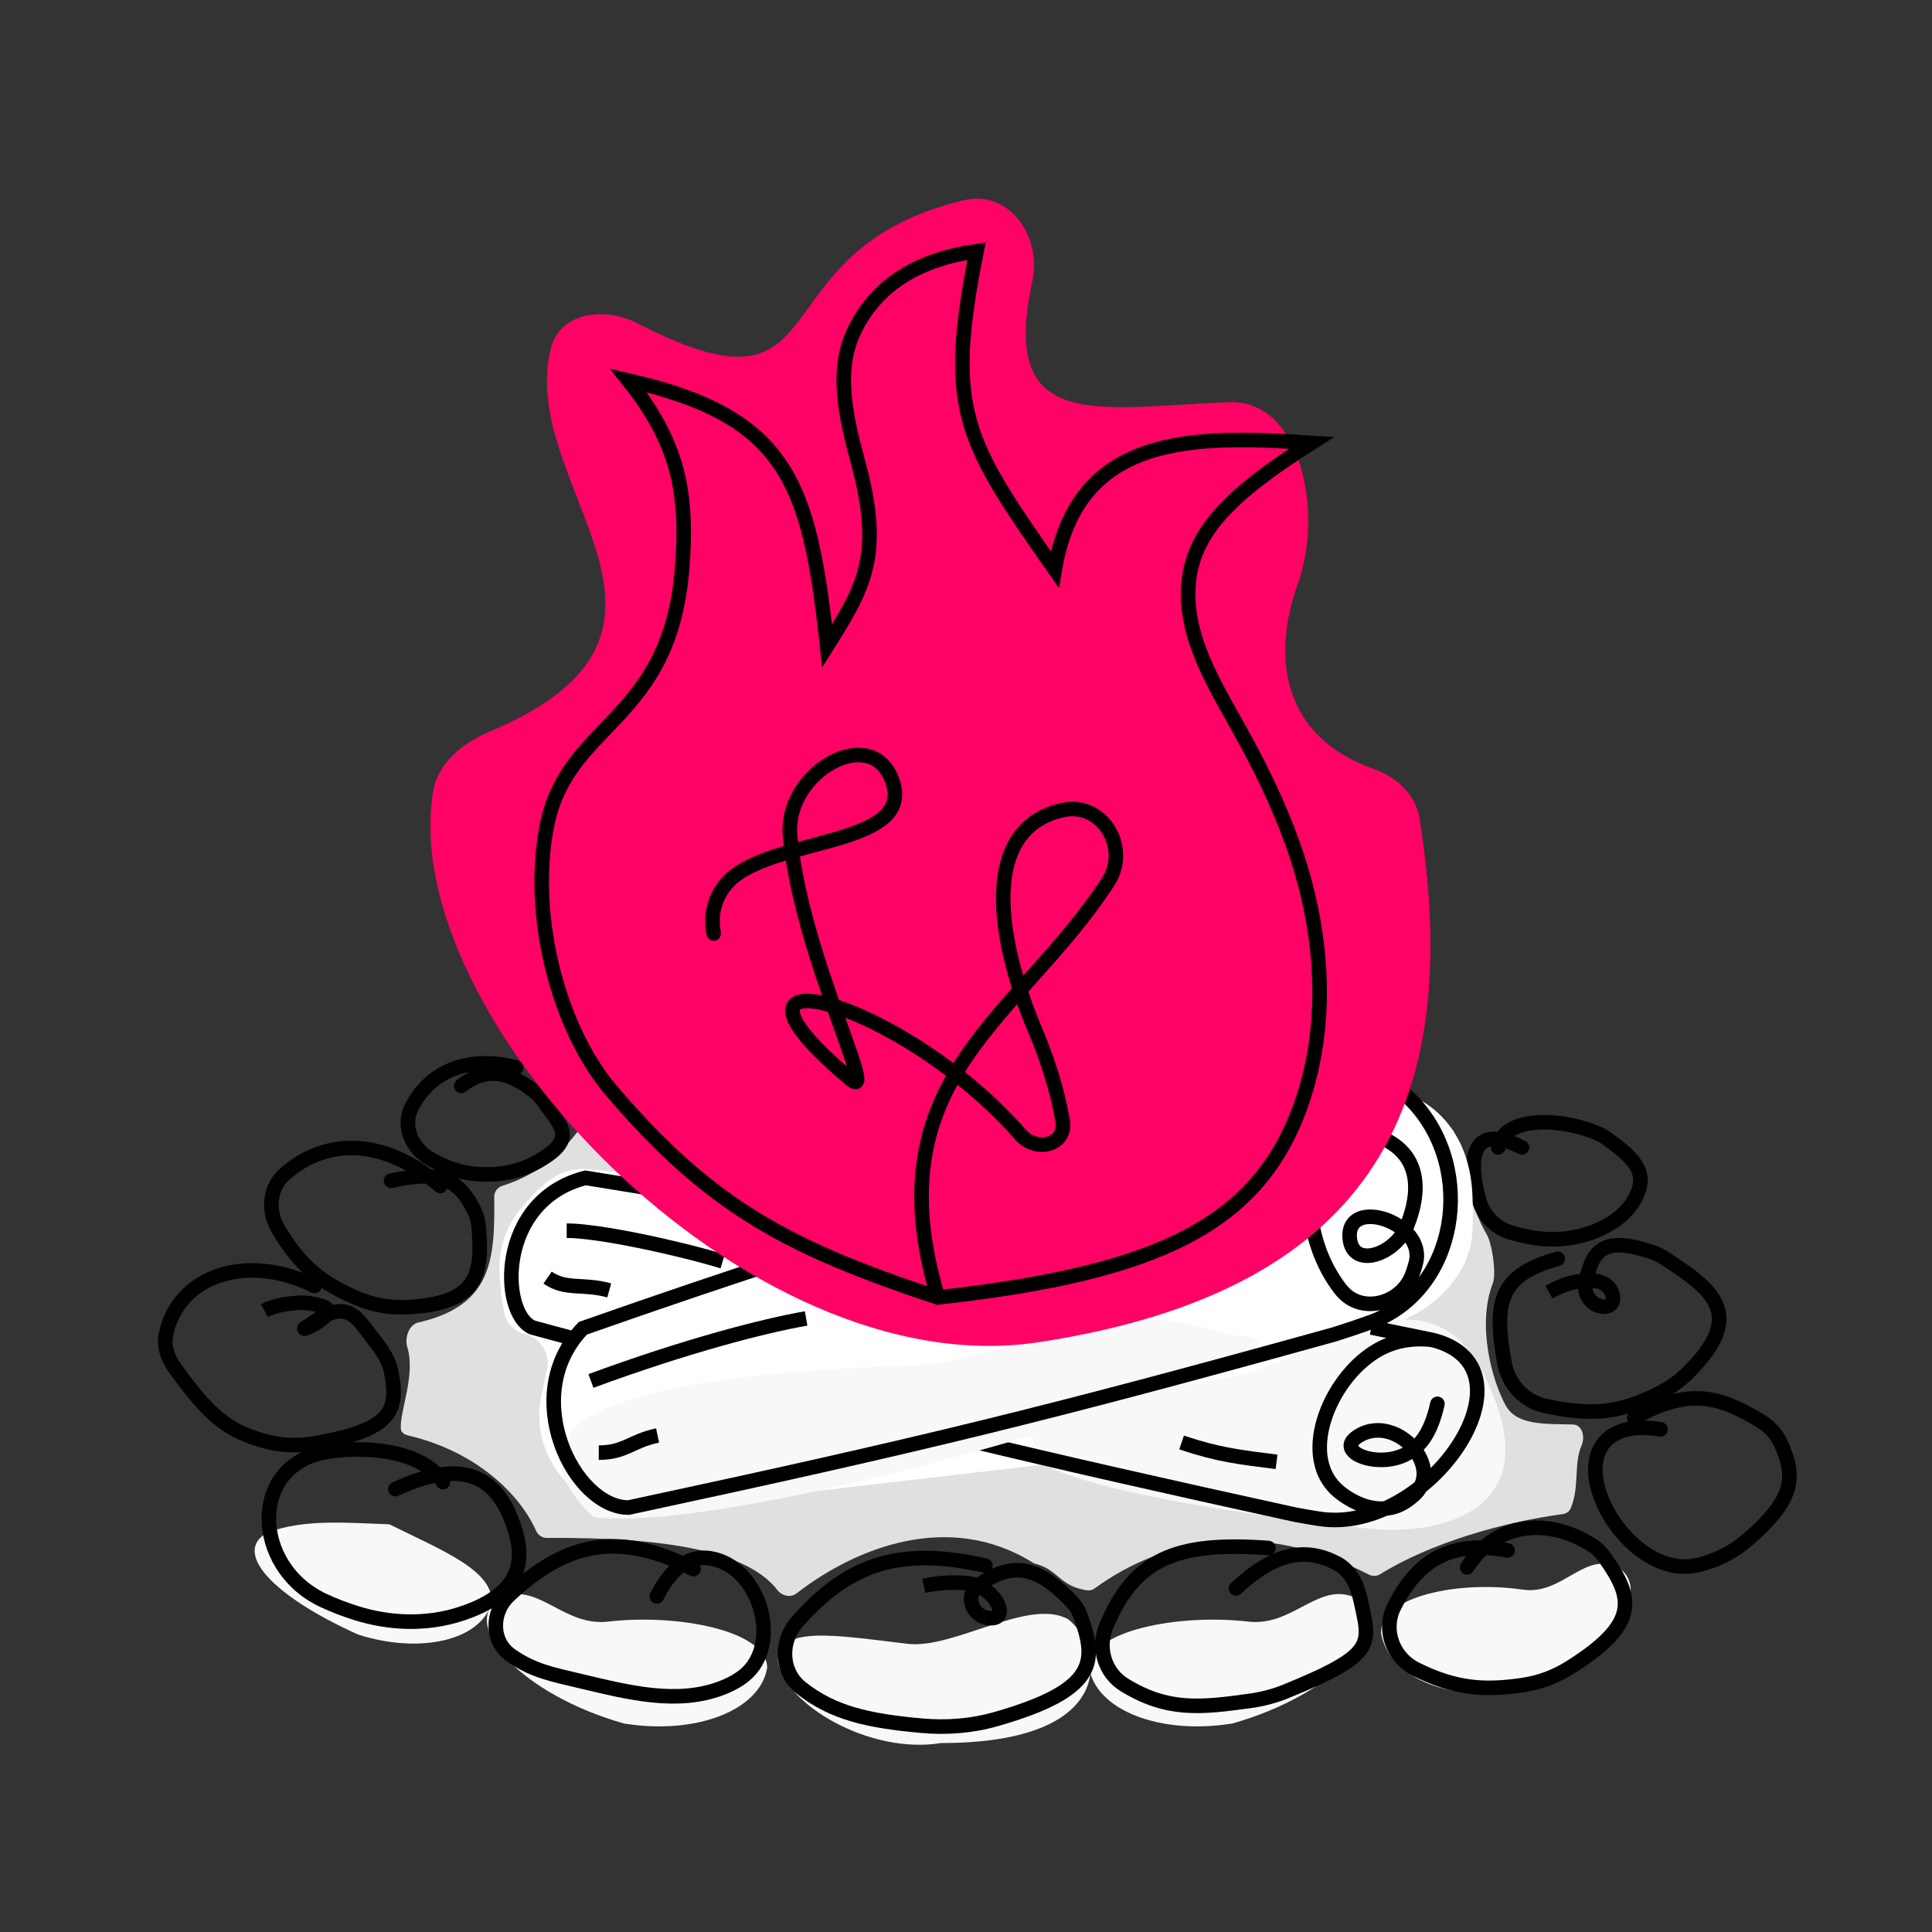 <svg xmlns="http://www.w3.org/2000/svg" width="531" height="531" viewBox="0 0 531 531" fill="none"><rect x="0" y="0" width="531" height="531" fill="#333333" stroke="none"/><path d="M432.295 391.513C434.895 391.582 435.71 394.894 434.681 397.283C432.474 402.408 434.184 408.626 431.709 414.545C431.335 415.44 430.471 416.007 429.51 416.137C413.164 418.334 393.17 424.061 379.347 432.652C378.41 433.234 377.228 433.283 376.247 432.778C346.837 417.632 320.176 422.473 300.894 436.545C300.291 436.985 299.544 437.207 298.805 437.1C291.187 435.989 290.917 431.476 284.786 429.866C284.449 429.778 284.118 429.642 283.822 429.458C261.036 415.276 235.5 425.095 218.901 437.957C217.294 439.202 214.884 438.627 213.65 437.011C205.663 426.553 183.657 422.419 150.29 422.696C149.001 422.706 147.849 421.895 147.327 420.717C142.884 410.695 130.918 398.887 112.019 394.488C111.052 394.263 110.208 393.594 110.155 392.602C109.89 387.652 114.3 377.846 111.926 370.194C111.155 367.711 112.424 364.05 114.96 363.476C135.346 358.862 136.032 346.111 135.841 328.92C135.826 327.551 136.741 326.349 138.046 325.932C149.112 322.396 155.847 315.922 162.447 305.796C162.864 305.157 163.493 304.69 164.237 304.519C191.058 298.366 233.559 312.093 281.868 306.547C282.18 306.511 282.496 306.523 282.804 306.583C321.887 314.148 368.114 298.275 398.098 309.738C399.077 310.112 399.749 310.997 399.92 312.031C401.469 321.399 404.711 332.612 408.612 339.255C410.096 341.783 411.337 350.018 410.276 352.75C405.908 364.01 409.985 379.422 413.902 386.398C416.982 391.883 425.078 391.321 432.295 391.513Z" fill="#E0E0E0"></path><path d="M135.009 440.847C131.812 450.9 115.433 454.665 98.426 449.257C74.628 438.52 63.961 426.589 73.422 421.26C83.566 417.369 95.685 418.589 106.988 418.938C121.116 425.941 136.296 431.852 135.009 440.847Z" fill="#F8F8F8"></path><path d="M210.85 458.378C208.955 470.057 191.333 476.915 171.49 473.695C143.197 465.674 126.962 447.116 136.618 439.654C147.274 433.676 154.415 447.157 167.065 445.695C186.396 443.461 210.792 448.185 210.85 458.378Z" fill="#F8F8F8"></path><path d="M299.349 458.378C301.244 470.057 318.867 476.915 338.71 473.695C367.002 465.674 383.237 447.116 373.581 439.654C362.925 433.676 355.784 447.157 343.135 445.695C323.803 443.461 299.407 448.185 299.349 458.378Z" fill="#F8F8F8"></path><path d="M213.794 456.634C215.689 468.313 238.821 482.288 258.664 479.069C308.034 479.069 303.192 452.489 293.536 445.027C282.88 439.05 262.207 453.263 249.557 451.801C230.226 449.566 213.852 446.441 213.794 456.634Z" fill="#F8F8F8"></path><path d="M379.576 448.795C381.471 460.475 397.34 467.617 415.02 464.749C440.169 457.238 454.359 439.011 445.6 431.404C435.973 425.259 429.823 438.579 418.492 436.903C401.176 434.342 379.453 438.632 379.576 448.795Z" fill="#F8F8F8"></path><path d="M121 325.962C105.768 312.761 89.853 312.533 78.277 322.677C73.991 326.433 73.541 332.808 76.423 337.725C82.647 348.344 88.895 352.84 97.93 356.734C102.116 358.539 106.667 359.456 111.222 359.283C131.717 358.507 132.573 350.012 131.589 337.494C131.467 335.938 131.121 334.397 130.458 332.983C125.651 322.722 119.256 322.049 107.469 324.512" stroke="black" stroke-width="4" stroke-linecap="round"></path><path d="M141.878 293.386C128.215 289.871 117.919 294.779 113.118 304.36C110.578 309.428 113.074 315.452 117.959 318.33C124.119 321.959 129.079 322.901 134.973 322.758C139.556 322.647 144.083 321.409 148.047 319.107C158.465 313.058 154.378 309.824 150.062 303.591C149.166 302.297 148.176 301.051 146.948 300.067C140.179 294.641 133.645 292.986 126.771 298.461" stroke="black" stroke-width="4" stroke-linecap="round"></path><path d="M85.55 355.241C86.537 355.736 87.739 355.337 88.234 354.35C88.73 353.362 88.331 352.161 87.344 351.665L85.55 355.241ZM85.857 366.058C86.813 365.504 87.14 364.281 86.586 363.325C86.033 362.369 84.809 362.042 83.853 362.596L85.857 366.058ZM107.488 376.902L109.446 376.494L107.488 376.902ZM102.647 368.057L101.083 369.304L102.647 368.057ZM86.742 396.654L86.4 394.684L86.742 396.654ZM81.069 358.131L81.271 360.121L81.069 358.131ZM87.344 351.665C77.645 346.8 67.687 346.002 59.624 348.688C51.522 351.387 45.4 357.601 43.639 366.46L47.562 367.24C49.018 359.919 54.021 354.77 60.888 352.483C67.795 350.182 76.652 350.776 85.55 355.241L87.344 351.665ZM46.375 377.077C51.086 383.662 54.848 388.212 58.868 391.469C62.944 394.772 67.19 396.672 72.743 398.14L73.766 394.273C68.602 392.908 64.912 391.218 61.387 388.361C57.806 385.46 54.3 381.28 49.629 374.75L46.375 377.077ZM87.085 398.624C92.326 397.713 96.493 396.683 99.754 395.45C103.01 394.219 105.482 392.742 107.21 390.867C110.806 386.963 110.597 382.015 109.446 376.494L105.53 377.31C106.65 382.683 106.431 385.809 104.268 388.157C103.116 389.407 101.271 390.6 98.34 391.709C95.413 392.815 91.522 393.793 86.4 394.684L87.085 398.624ZM104.211 366.811C103.65 366.108 103.125 365.402 102.591 364.688C102.065 363.984 101.526 363.268 100.974 362.6C99.885 361.283 98.607 359.976 96.961 359.185C93.392 357.467 89.247 358.618 83.671 362.715L86.04 365.938C91.38 362.014 93.797 362.101 95.227 362.789C96.081 363.2 96.912 363.964 97.891 365.149C98.373 365.732 98.857 366.375 99.388 367.084C99.91 367.782 100.476 368.542 101.083 369.304L104.211 366.811ZM89.234 357.128C89.185 357.112 89.136 357.096 89.087 357.08L87.847 360.883C87.891 360.897 87.935 360.911 87.979 360.926L89.234 357.128ZM80.867 356.141C77.229 356.51 74.537 357.022 71.764 358.437L73.582 362C75.694 360.922 77.8 360.473 81.271 360.121L80.867 356.141ZM83.853 362.596C83.491 362.806 83.191 362.989 82.954 363.146C82.76 363.274 82.477 363.469 82.253 363.699C82.189 363.765 82.082 363.881 81.978 364.04C81.899 364.161 81.677 364.52 81.644 365.038C81.6 365.732 81.916 366.418 82.514 366.83C82.959 367.136 83.396 367.176 83.545 367.186C83.882 367.208 84.162 367.142 84.247 367.122C84.382 367.091 84.508 367.051 84.614 367.015C85.372 366.758 86.72 366.101 87.984 365.318C88.631 364.917 89.305 364.454 89.903 363.953C90.479 363.472 91.094 362.867 91.511 362.165C91.928 361.464 92.331 360.32 91.761 359.107C91.24 357.998 90.171 357.438 89.234 357.128L87.979 360.926C88.55 361.115 88.322 361.193 88.141 360.808C87.911 360.319 88.154 359.985 88.072 360.122C87.991 360.259 87.77 360.523 87.337 360.885C86.927 361.228 86.42 361.582 85.878 361.918C84.763 362.608 83.699 363.102 83.328 363.228C83.292 363.24 83.297 363.236 83.333 363.228C83.351 363.224 83.396 363.214 83.459 363.205C83.512 363.198 83.64 363.183 83.809 363.195C83.932 363.203 84.351 363.238 84.783 363.535C85.368 363.938 85.679 364.612 85.636 365.29C85.604 365.793 85.39 366.132 85.325 366.23C85.237 366.366 85.153 366.455 85.118 366.49C85.014 366.597 84.973 366.606 85.162 366.481C85.308 366.385 85.533 366.245 85.857 366.058L83.853 362.596ZM109.446 376.494C108.648 372.666 106.335 369.477 104.211 366.811L101.083 369.304C103.19 371.948 104.943 374.491 105.53 377.31L109.446 376.494ZM72.743 398.14C77.447 399.383 82.371 399.444 87.085 398.624L86.4 394.684C82.171 395.419 77.837 395.349 73.766 394.273L72.743 398.14ZM89.087 357.08C86.474 356.228 83.661 355.858 80.867 356.141L81.271 360.121C83.452 359.9 85.706 360.185 87.847 360.883L89.087 357.08ZM43.639 366.46C42.861 370.371 44.286 374.158 46.375 377.077L49.629 374.75C47.933 372.38 47.072 369.708 47.562 367.24L43.639 366.46Z" fill="black"></path><path d="M121.724 407.339C116.854 399.574 102.982 397.05 90.101 399.001C68.464 402.278 68.972 430.431 88.747 439.802C91.716 441.209 94.78 442.373 97.908 443.355C107.087 446.237 117.057 446.597 126.231 443.7C145.025 437.763 144.367 427.068 140.415 417.252C135.256 404.439 125.349 401.54 108.676 409.272" stroke="black" stroke-width="4" stroke-linecap="round"></path><path d="M190.593 431.262C168.538 419.728 153.938 425.307 139.865 438.539C134.985 443.127 134.94 451.107 140.421 454.959C146.475 459.213 151.794 460.205 159.745 462.087C172.537 465.116 186.17 468.662 198.426 463.908C200.956 462.927 202.954 461.794 204.551 460.498C215.209 451.852 208.747 430.431 195.19 428.292C190.107 427.491 184.968 430.035 180.537 438.772" stroke="black" stroke-width="4" stroke-linecap="round"></path><path d="M270.386 432.247C271.464 432.487 272.533 431.807 272.772 430.729C273.012 429.651 272.332 428.582 271.254 428.343L270.386 432.247ZM268.821 435.802L267.634 434.192L268.821 435.802ZM296.702 443.463L294.83 444.168L296.702 443.463ZM295.01 440.714L293.543 442.074L295.01 440.714ZM271.254 428.343C259.895 425.818 250.293 425.404 241.564 427.908C232.809 430.418 225.163 435.797 217.595 444.431L220.603 447.068C227.824 438.829 234.851 433.994 242.666 431.753C250.507 429.504 259.371 429.8 270.386 432.247L271.254 428.343ZM218.917 465.458C228.137 472.773 238.334 474.961 253.128 476.293L253.486 472.309C238.86 470.992 229.664 468.878 221.403 462.324L218.917 465.458ZM274.372 474.39C281.428 472.361 286.813 470.315 290.832 468.146C294.849 465.978 297.625 463.622 299.297 460.912C302.707 455.382 301.015 449.237 298.574 442.758L294.83 444.168C297.323 450.785 298.167 455.123 295.892 458.812C294.72 460.711 292.598 462.648 288.933 464.626C285.269 466.603 280.189 468.556 273.267 470.546L274.372 474.39ZM296.477 439.355C292.078 434.608 287.747 431.114 282.961 429.97C278.02 428.789 273.046 430.201 267.634 434.192L270.008 437.411C274.826 433.858 278.606 433.041 282.031 433.86C285.61 434.716 289.259 437.451 293.543 442.074L296.477 439.355ZM266.07 433.146C261.741 432.727 257.339 433.09 253.495 433.895L254.315 437.81C257.82 437.076 261.812 436.753 265.686 437.127L266.07 433.146ZM267.634 434.192C265.239 435.958 264.509 438.701 265.099 441.14C265.681 443.542 267.536 445.675 270.259 446.471L271.381 442.632C270.075 442.25 269.242 441.254 268.987 440.199C268.74 439.18 269.025 438.136 270.008 437.411L267.634 434.192ZM298.574 442.758C298.103 441.508 297.395 440.346 296.477 439.355L293.543 442.074C294.099 442.674 294.536 443.388 294.83 444.168L298.574 442.758ZM253.128 476.293C260.238 476.933 267.464 476.377 274.372 474.39L273.267 470.546C266.88 472.383 260.154 472.909 253.486 472.309L253.128 476.293ZM270.376 446.502C272.492 446.984 274.802 446.88 276.06 445.073C277.225 443.4 276.696 441.323 276.003 439.91C274.52 436.887 270.79 433.602 266.07 433.146L265.686 437.127C268.857 437.434 271.463 439.737 272.411 441.671C272.934 442.736 272.643 442.98 272.777 442.788C273.004 442.462 273.013 443 271.264 442.602L270.376 446.502ZM217.595 444.431C212.236 450.546 212.282 460.194 218.917 465.458L221.403 462.324C216.818 458.687 216.523 451.723 220.603 447.068L217.595 444.431Z" fill="black"></path><path d="M348.63 425.462C323.019 423.588 311.762 428.532 304.036 446.942C301.565 452.831 303.587 459.756 309.032 463.094C320.879 470.357 329.891 469.365 343.567 467.478C346.927 467.014 350.258 466.154 353.4 464.874C378.716 454.557 376.565 451.954 373.873 439.459C373.009 435.45 371.036 431.557 367.403 429.655C358.868 425.187 350.297 426.636 339.689 436.578" stroke="black" stroke-width="4" stroke-linecap="round"></path><path d="M414.353 426.129C400.482 423.552 390.246 427.283 383.134 441.663C380.014 447.969 382.8 455.576 389.087 458.733C400.111 464.27 408.231 464.655 418.606 463.115C423.049 462.456 427.343 460.889 431.158 458.517C450.903 446.241 448.81 439.048 441.055 428.072C440.141 426.779 439.027 425.622 437.697 424.763C426.489 417.523 411.747 417.438 403.238 430.778" stroke="black" stroke-width="4" stroke-linecap="round"></path><path d="M456.401 392.84C452.317 392.222 448.997 392.274 446.309 393.09C427.047 398.939 446.966 434.761 466.564 430.162V430.162C471.843 428.923 476.575 426.489 480.657 422.919C493.296 411.865 493.533 405.797 489.502 396.819C488.318 394.182 486.29 392.007 483.814 390.517C473.065 384.045 464.56 381.018 449.152 389.699" stroke="black" stroke-width="4" stroke-linecap="round"></path><path d="M428.665 347.889C429.729 347.592 430.351 346.49 430.055 345.425C429.759 344.361 428.656 343.739 427.592 344.035L428.665 347.889ZM438.421 352.08L438.3 354.077L438.421 352.08ZM443.312 356.766L445.306 356.607L445.306 356.607L443.312 356.766ZM438.24 358.342L437.156 360.023L438.24 358.342ZM457.559 345.83L456.461 347.502L457.559 345.83ZM454.109 344.14L453.481 346.038L454.109 344.14ZM455.625 383.135L456.501 384.933L455.625 383.135ZM427.592 344.035C419.249 346.359 414.132 349.625 411.778 354.97C409.512 360.114 410.066 366.704 411.518 374.892L415.457 374.193C413.988 365.912 413.723 360.477 415.438 356.582C417.065 352.888 420.729 350.099 428.665 347.889L427.592 344.035ZM424.098 388.311C431.412 389.945 437.086 390.319 442.196 389.644C447.309 388.97 451.722 387.263 456.501 384.933L454.749 381.337C450.15 383.579 446.179 385.084 441.673 385.679C437.164 386.274 431.982 385.974 424.97 384.407L424.098 388.311ZM464.96 379.069C473.503 370.767 476.088 364.094 473.612 358.044C472.445 355.191 470.241 352.767 467.651 350.578C465.054 348.383 461.896 346.285 458.657 344.158L456.461 347.502C459.733 349.651 462.687 351.62 465.069 353.633C467.457 355.651 469.098 357.575 469.91 359.559C471.393 363.182 470.47 368.137 462.172 376.201L464.96 379.069ZM454.737 342.241C451.769 341.259 449.125 340.582 446.794 340.335C444.461 340.089 442.311 340.26 440.424 341.11C436.524 342.868 434.714 347.032 433.817 352.818L437.77 353.43C438.632 347.87 440.16 345.617 442.068 344.757C443.086 344.298 444.457 344.111 446.374 344.313C448.294 344.516 450.63 345.096 453.481 346.038L454.737 342.241ZM445.306 356.607C445.293 356.449 445.277 356.29 445.258 356.129L441.286 356.605C441.3 356.717 441.31 356.824 441.318 356.925L445.306 356.607ZM438.541 350.084C433.595 349.786 429.886 350.564 424.747 353.392L426.676 356.897C431.191 354.411 434.152 353.827 438.3 354.077L438.541 350.084ZM445.258 356.129C444.836 352.613 441.763 350.278 438.541 350.084L438.3 354.077C439.913 354.174 441.131 355.312 441.286 356.605L445.258 356.129ZM437.156 360.023C438.624 360.969 440.499 361.371 442.131 360.976C442.971 360.772 443.841 360.329 444.476 359.526C445.131 358.7 445.391 357.676 445.306 356.607L441.318 356.925C441.335 357.133 441.281 357.118 441.34 357.043C441.38 356.993 441.373 357.044 441.189 357.088C440.772 357.19 440.009 357.103 439.323 356.661L437.156 360.023ZM433.817 352.818C433.366 355.732 434.801 358.505 437.156 360.023L439.323 356.661C438.17 355.917 437.583 354.64 437.77 353.43L433.817 352.818ZM458.657 344.158C457.457 343.371 456.141 342.705 454.737 342.241L453.481 346.038C454.513 346.38 455.516 346.881 456.461 347.502L458.657 344.158ZM456.501 384.933C459.575 383.435 462.47 381.489 464.96 379.069L462.172 376.201C460.024 378.289 457.49 380.001 454.749 381.337L456.501 384.933ZM411.518 374.892C412.675 381.414 417.53 386.843 424.098 388.311L424.97 384.407C420.079 383.314 416.351 379.232 415.457 374.193L411.518 374.892Z" fill="black"></path><path d="M418.29 315.373C405.377 308.709 402.944 317.019 406.55 329.898C407.729 334.111 410.982 337.459 415.17 338.724C422.99 341.086 428.662 340.945 433.59 339.862C440.796 338.279 448.144 334.034 450.404 327.01C452.125 321.658 448.874 318.025 441.42 312.783C440.664 312.252 439.861 311.79 439.006 311.438C427.979 306.897 413.16 307.001 411.765 315.373" stroke="black" stroke-width="4" stroke-linecap="round"></path><path d="M161.401 321.315C173.052 322.361 180.597 323.805 188.616 327.448C191.454 328.738 194.316 329.99 197.296 330.902L211.388 335.213C220.393 337.969 230.01 338.014 239.041 335.344L357.814 300.227C372.564 295.866 390.091 297.503 398.908 310.106C399.013 310.256 399.117 310.407 399.222 310.559C402.937 315.972 404.52 322.525 404.716 329.087C404.816 332.442 404.825 335.355 404.727 337.962C404.338 348.386 397.202 356.972 387.918 361.728C376.704 367.472 367.012 370.588 354.615 374.575L354.465 374.623C350.302 375.961 346.345 377.88 342.706 380.306L323.727 392.959C317.411 397.17 310.187 399.822 302.648 400.699L176.324 415.396C159.442 417.36 145.24 400.542 148.754 383.913C149.275 381.449 149.804 378.929 150.346 376.355C151.25 372.067 148.618 367.82 144.371 366.738C141.465 365.997 139.16 363.729 138.576 360.788C137.862 357.189 137.443 353.684 137.277 349.045C137.054 342.824 139.287 336.741 143.309 331.99C149.332 324.875 154.12 320.79 161.401 321.315Z" fill="white"></path><path d="M371.15 419.421C371.15 419.421 312.086 413.682 288.025 403.231C269.902 382.933 313.639 382.692 337.561 378.584C363.248 374.173 396.521 340.163 411.865 387.634C421.739 418.184 390.573 423.074 371.15 419.421Z" fill="#F8F8F8"></path><path d="M393.359 368.21L393.758 366.25L393.758 366.25L393.359 368.21ZM160.919 323.731L161.236 321.756L160.829 321.691L160.429 321.792L160.919 323.731ZM146.339 364.85L145.553 366.689L145.681 366.744L145.815 366.78L146.339 364.85ZM355.976 416.3L355.548 418.253L355.577 418.26L355.607 418.265L355.976 416.3ZM397.021 386.273C397.264 385.195 396.587 384.125 395.51 383.882C394.432 383.639 393.362 384.316 393.119 385.393L397.021 386.273ZM387.238 399.209L386.175 397.515L387.238 399.209ZM388.331 411.155L389.612 412.691L388.331 411.155ZM373.853 394.376L372.893 392.622L373.853 394.376ZM386.613 412.479L387.769 414.11L386.613 412.479ZM377.94 371.483L378.988 373.187L377.94 371.483ZM368.281 410.198L367.04 411.767L368.281 410.198ZM362.598 417.437L362.903 415.46L362.598 417.437ZM160.429 321.792C147.284 325.117 140.946 335.192 139.12 344.79C138.21 349.573 138.397 354.322 139.448 358.194C140.471 361.958 142.455 365.365 145.553 366.689L147.125 363.011C145.716 362.409 144.216 360.486 143.308 357.145C142.43 353.912 142.243 349.781 143.05 345.538C144.657 337.086 150.116 328.527 161.41 325.67L160.429 321.792ZM355.607 418.265C357.93 418.701 360.158 419.084 362.292 419.413L362.903 415.46C360.815 415.138 358.63 414.763 356.344 414.334L355.607 418.265ZM395.079 366.572C394.646 366.448 394.206 366.341 393.758 366.25L392.961 370.169C393.308 370.24 393.648 370.323 393.982 370.418L395.079 366.572ZM393.555 366.219C386.849 365.559 381.422 366.993 376.892 369.78L378.988 373.187C382.753 370.87 387.303 369.623 393.163 370.2L393.555 366.219ZM387.769 414.11C388.403 413.661 389.018 413.187 389.612 412.691L387.051 409.619C386.534 410.05 386.002 410.46 385.456 410.847L387.769 414.11ZM388.302 400.902C392.468 398.285 395.269 394.047 397.021 386.273L393.119 385.393C391.508 392.539 389.136 395.655 386.175 397.515L388.302 400.902ZM187.833 326.123C179.297 324.687 170.457 323.235 161.236 321.756L160.603 325.706C169.813 327.183 178.644 328.634 187.169 330.068L187.833 326.123ZM145.815 366.78C150.043 367.929 154.175 369.048 158.222 370.14L159.264 366.279C155.22 365.187 151.09 364.068 146.863 362.92L145.815 366.78ZM262.907 397.113C290.92 403.871 319.806 410.431 355.548 418.253L356.403 414.346C320.678 406.527 291.821 399.974 263.845 393.225L262.907 397.113ZM393.758 366.25C388.143 365.107 382.666 363.988 377.31 362.891L376.507 366.809C381.864 367.907 387.343 369.026 392.961 370.169L393.758 366.25ZM372.893 392.622C370.673 393.836 368.809 395.719 369.376 398.195C369.628 399.294 370.32 400.144 371.065 400.761C371.819 401.385 372.75 401.876 373.739 402.247C377.587 403.691 383.677 403.807 388.302 400.902L386.175 397.515C382.805 399.631 378.062 399.597 375.145 398.502C374.443 398.239 373.936 397.945 373.616 397.68C373.286 397.407 373.266 397.262 373.275 397.303C373.358 397.664 372.891 397.182 374.812 396.131L372.893 392.622ZM389.612 412.691C392.358 410.402 393.483 407.449 393.318 404.46C393.158 401.551 391.792 398.752 389.841 396.518C386.004 392.127 379.147 389.2 372.893 392.622L374.812 396.131C378.857 393.918 383.747 395.623 386.829 399.15C388.337 400.876 389.224 402.858 389.324 404.68C389.42 406.423 388.813 408.15 387.051 409.619L389.612 412.691ZM367.04 411.767C372.778 416.308 381.046 418.875 387.769 414.11L385.456 410.847C380.866 414.1 374.658 412.694 369.522 408.63L367.04 411.767ZM376.892 369.78C370.039 373.997 364.403 381.772 361.989 389.716C359.583 397.637 360.237 406.383 367.04 411.767L369.522 408.63C364.555 404.699 363.647 398.02 365.817 390.879C367.979 383.761 373.058 376.836 378.988 373.187L376.892 369.78ZM362.292 419.413C378.172 421.866 394.041 411.03 402.171 398.882C406.254 392.781 408.631 386.003 407.871 380.006C407.486 376.97 406.293 374.147 404.133 371.796C401.982 369.453 398.964 367.68 395.079 366.572L393.982 370.418C397.311 371.368 399.633 372.809 401.188 374.501C402.733 376.185 403.612 378.214 403.903 380.51C404.495 385.177 402.647 390.979 398.846 396.658C391.21 408.068 376.682 417.589 362.903 415.46L362.292 419.413Z" fill="black"></path><path d="M155.755 338.244C164.788 338.244 186.937 343.116 198.617 346.687M167.445 354.662C160.085 352.636 155.604 354.662 150.502 351.148M324.754 396.465C335.037 399.908 340.714 400.485 350.852 401.781" stroke="black" stroke-width="4"></path><path d="M281.015 395.257C281.015 395.257 196.895 420.567 163.094 417.005C128.786 383.356 197.891 377.375 251.052 375.201C280.735 373.986 300.589 353.936 337.801 366.985C368.248 366.985 303.587 392.203 281.015 395.257Z" fill="#F8F8F8"></path><path d="M375.286 298.202C291.406 323.07 244.518 335.431 160.208 365.06C142.349 383.575 157.778 414.347 172.759 414.347C253.441 397.035 288.111 388.567 366.727 366.75C370.438 365.576 373.794 364.449 376.819 363.35C400.619 354.701 405.77 321.51 388.481 303.007C384.588 298.84 380.025 296.797 375.286 298.202ZM375.286 298.202C368.186 301.287 364.318 306.573 362.204 312.966C357.713 326.546 359.613 342.792 368.295 354.158C368.773 354.783 369.267 355.323 369.797 355.799C375.613 361.02 385.357 357.756 388.095 350.435C388.492 349.372 388.838 348.277 389.13 347.168C392.105 335.874 369.873 328.733 370.971 340.361V340.361C371.781 348.933 383.53 344.832 386.738 336.841C390.417 327.676 390.555 317.699 380.157 312.921" stroke="black" stroke-width="4" stroke-linecap="round"></path><path d="M162.415 379.55C189.036 369.767 209.856 364.421 221.559 362.366M180.734 394.532C173.469 396.06 171.793 399.248 164.568 399.248" stroke="black" stroke-width="4"></path><path d="M377.575 211.342C383.818 213.552 389.104 218.385 390.144 224.925C402.174 300.541 380.21 354.527 285.315 368.918C204.977 381.102 108.914 279.247 119.025 217.598C120.333 209.622 127.203 204.173 134.653 201.04C200.475 173.359 141.918 133.879 151.397 95.763C153.875 85.799 166.1 84.186 175.231 88.881C232.323 118.237 206.41 69.029 264.872 55.037C277.34 52.053 286.441 64.918 283.712 77.444C274.629 119.13 301.407 111.997 337.681 110.534C357.838 109.72 363.66 141.17 356.794 160.139C349.41 180.542 352.291 202.392 377.575 211.342Z" fill="#FF0266"></path><path d="M257.768 356.594C216.992 343.064 195.425 331.947 167.878 299.567C154.104 283.377 145.374 252.935 150.238 227.316C155.743 198.319 183.901 198.95 187.451 156.515C189.194 135.468 186.414 121.804 172.71 104.562C216.414 114.501 222.462 132.6 227.321 177.538C237.727 161.066 242.649 152.349 235.869 127.194C232.582 114.997 229.327 101.785 234.981 90.488C241.499 77.466 253.449 71.127 268.401 69.041C259.701 112.778 264.99 120.962 289.906 156.515C296.189 119.302 327.602 119.544 360.466 121.719C337.375 136.337 327.943 146.6 326.689 160.234C325.37 174.579 333.545 187.78 340.566 200.359C346.682 211.318 351.356 221.086 355.109 231.439C363.474 254.513 365.771 280.296 357.636 303.453C345.986 336.616 318.397 349.901 257.768 356.594ZM257.768 356.594C239.789 296.175 280.049 280.031 304.536 242.382C310.672 232.948 302.88 220.122 291.917 222.666V222.666C268.302 228.146 274.913 260.403 284.34 282.737C287.687 290.665 290.561 299.268 292.054 308.028C293.184 314.653 284.917 316.887 280.48 311.84C247.131 273.904 189.672 259.714 233.846 296.667C241.762 303.289 220.111 262.477 217.143 229.653C215.563 212.185 239.992 198.338 245.386 215.028V215.028C250.718 231.526 217.545 230.293 203.084 239.86C197.744 243.392 194.788 249.536 196.15 256.555" stroke="black" stroke-width="4" stroke-linecap="round"></path></svg>